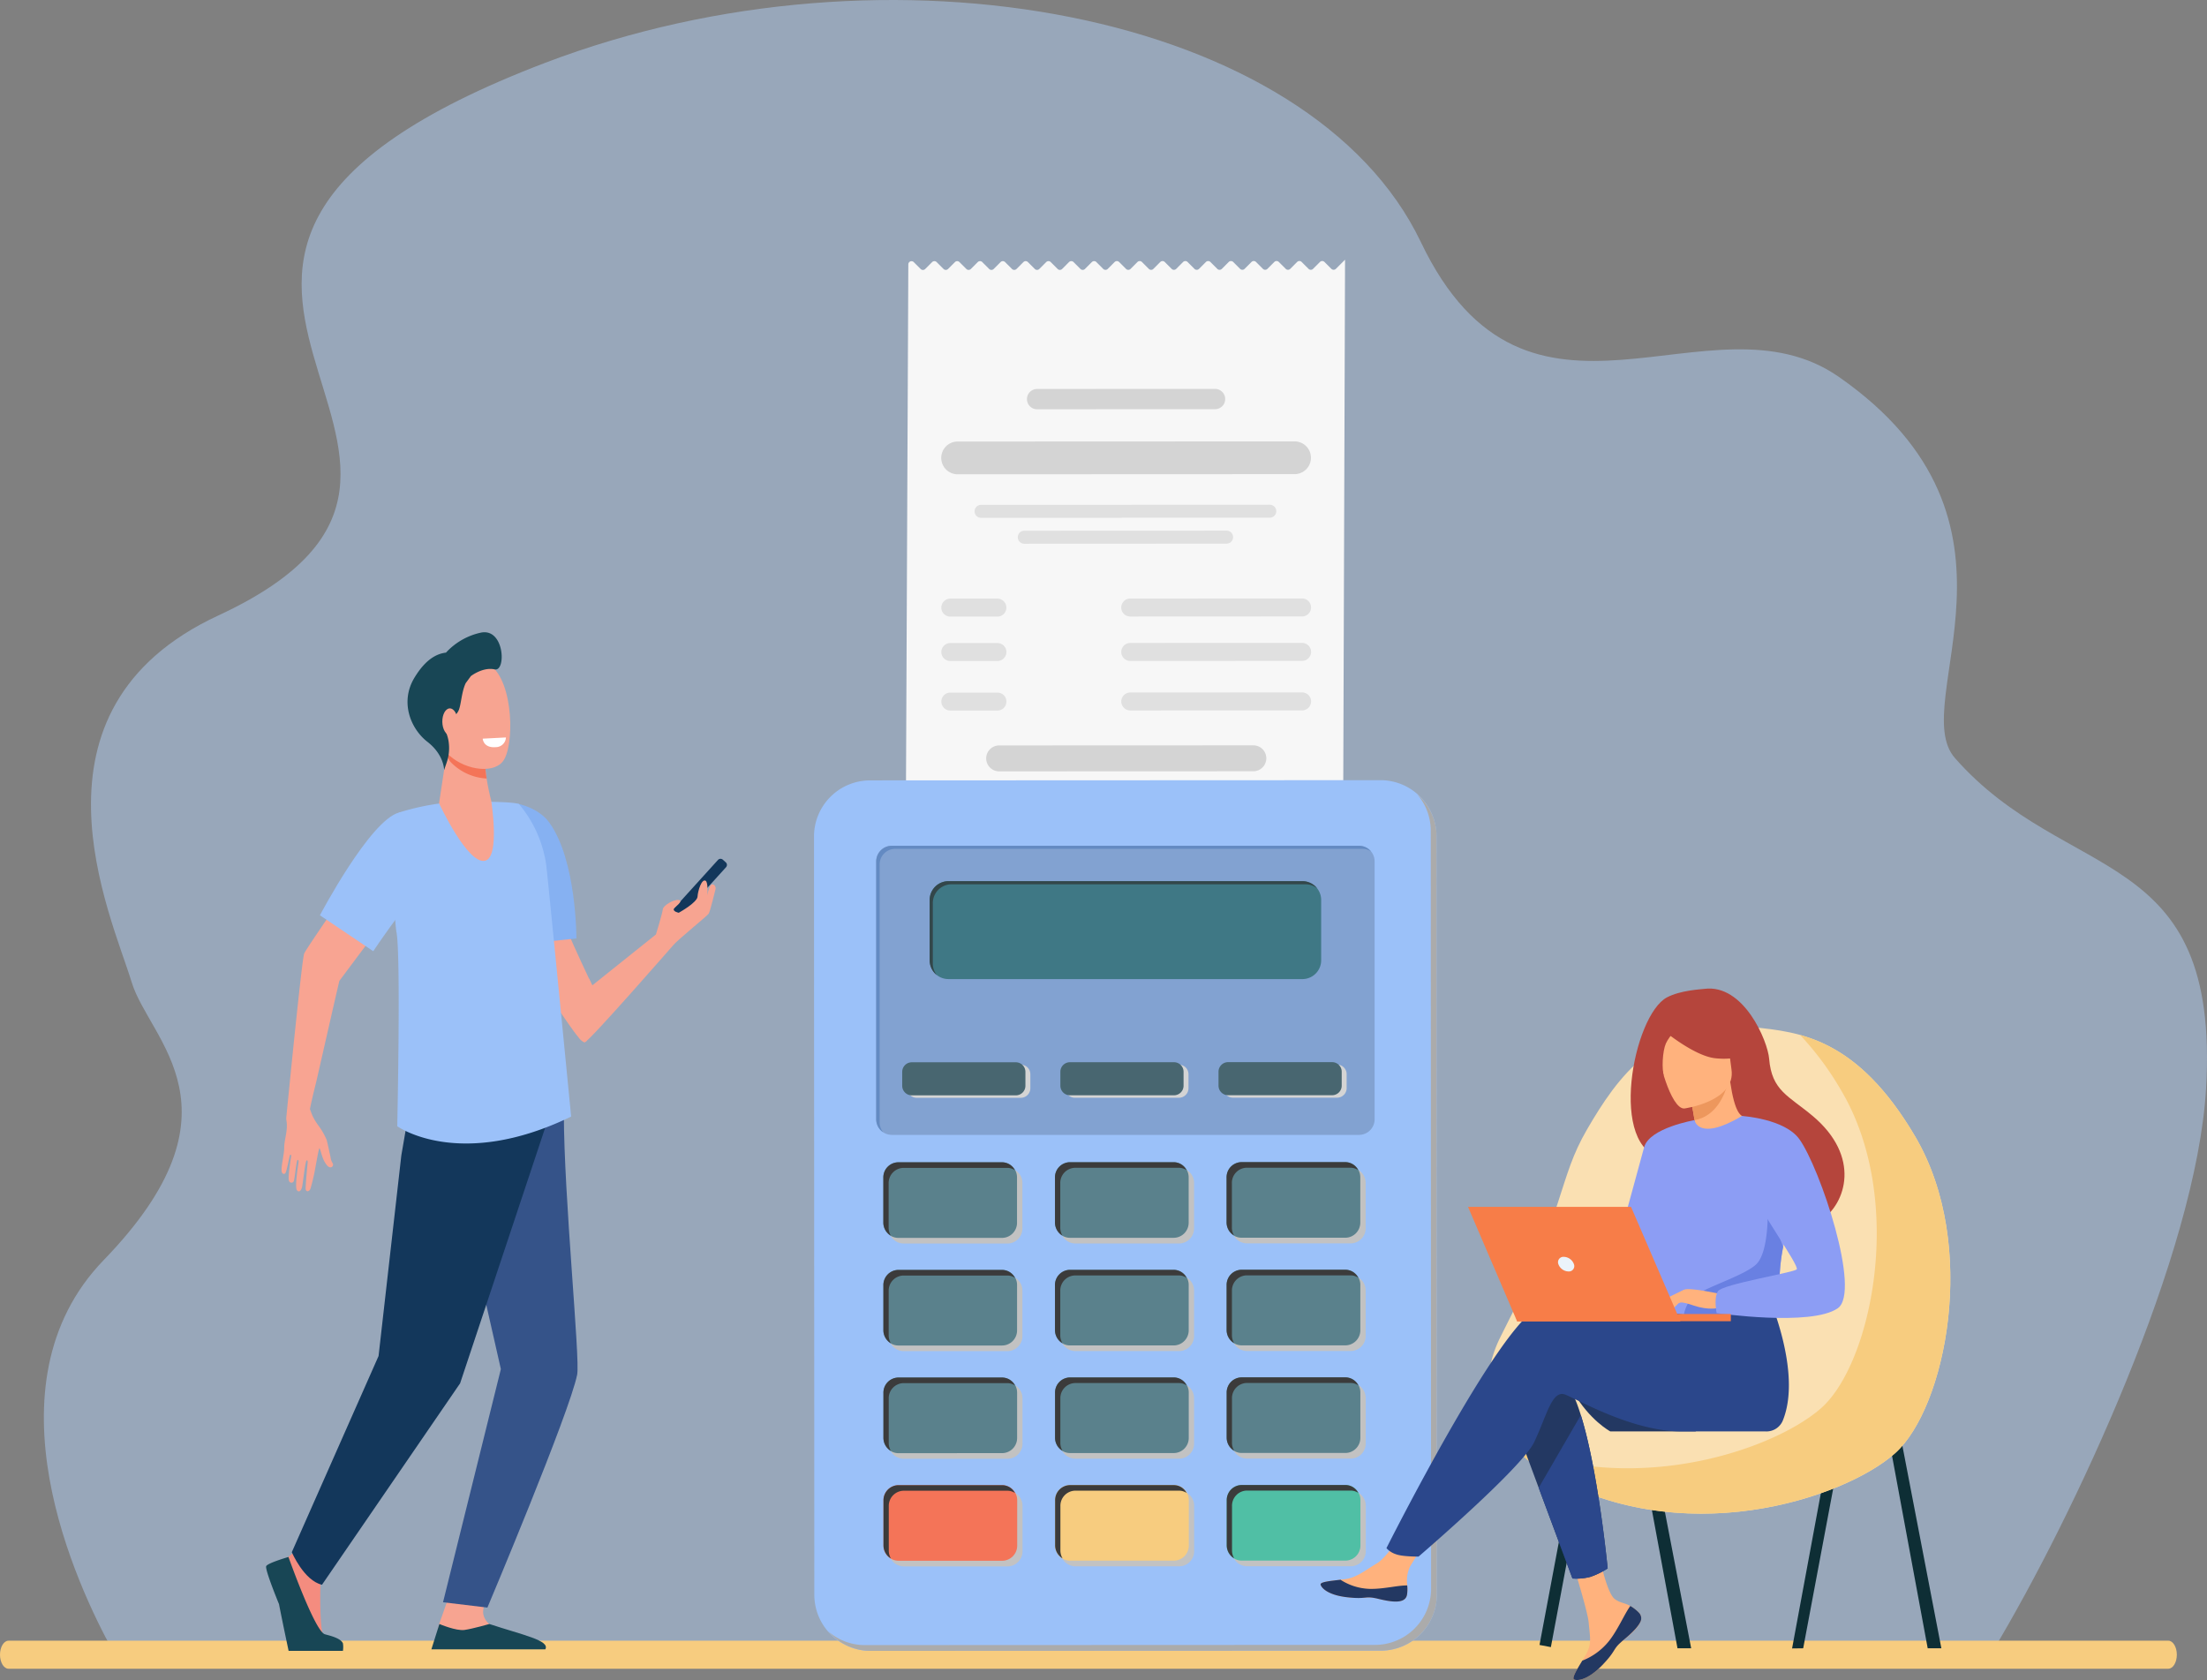 <svg xmlns="http://www.w3.org/2000/svg" width="592" height="450.631" viewBox="0 0 592 450.631">
  <rect x="0" y="0" width="592" height="450.631" fill="#808080" stroke="none"/>
  <g id="accounting2" transform="translate(0 -0.021)" style="isolation: isolate">
    <g id="Layer_2" data-name="Layer 2" transform="translate(0 0.022)">
      <g id="Layer_1" data-name="Layer 1" transform="translate(0 0)">
        <path id="Path_1006" data-name="Path 1006" d="M565.681,442.784c21.578-35.949,54.594-106.416,57.161-150.853,3.8-65.688-37.335-54.463-67.357-88.561-13.095-14.871,24.663-63.4-31.161-102.266-34.634-24.111-83.373,23.974-112.113-36.16C382.766,3.313,269.459-18.237,177.348,16.86c-140.372,53.516,3.629,105.9-87.691,148.246-54.63,25.333-28.7,80.468-23.244,98.4,4.755,15.618,31.62,34.1-7.508,74.508-32.575,33.643-7.047,87.631,2.416,104.766Z" transform="translate(-31.087 -0.022)" fill="#b0cff4" opacity="0.5"/>
        <path id="Path_1007" data-name="Path 1007" d="M2.29,1603.1H581.617c1.266,0,2.29,1.686,2.29,3.764s-1.024,3.761-2.29,3.761H2.29c-1.263,0-2.29-1.686-2.29-3.761S1.027,1603.1,2.29,1603.1Z" transform="translate(0 -1163.017)" fill="#f7cc7f"/>
        <path id="Path_1008" data-name="Path 1008" d="M999.234,256.224l-1.85-1.848a.857.857,0,0,0-1.211,0l-1.848,1.848a.854.854,0,0,1-1.211,0l-1.85-1.848a.857.857,0,0,0-1.211,0l-1.848,1.848a.854.854,0,0,1-1.211,0l-1.85-1.848a.857.857,0,0,0-1.211,0l-1.848,1.848a.859.859,0,0,1-1.213,0l-1.848-1.848a.862.862,0,0,0-1.213,0l-1.848,1.848a.854.854,0,0,1-1.211,0l-1.842-1.842a.856.856,0,0,0-1.211,0l-1.848,1.85a.854.854,0,0,1-1.211,0l-1.85-1.848a.854.854,0,0,0-1.211,0l-1.848,1.85a.859.859,0,0,1-1.213,0l-1.848-1.848a.859.859,0,0,0-1.213,0l-1.845,1.85a.859.859,0,0,1-1.213,0l-1.848-1.848a.859.859,0,0,0-1.213,0l-1.848,1.85a.854.854,0,0,1-1.211,0l-1.85-1.848a.854.854,0,0,0-1.211,0l-1.848,1.85a.854.854,0,0,1-1.211,0l-1.85-1.848a.854.854,0,0,0-1.211,0l-1.848,1.85a.859.859,0,0,1-1.213,0L936.2,254.4a.859.859,0,0,0-1.213,0l-1.848,1.85a.854.854,0,0,1-1.211,0l-1.85-1.848a.854.854,0,0,0-1.211,0l-1.848,1.85a.854.854,0,0,1-1.211,0l-1.85-1.848a.854.854,0,0,0-1.211,0l-1.848,1.85a.856.856,0,0,1-1.211,0l-1.85-1.848a.854.854,0,0,0-1.211,0l-1.848,1.85a.862.862,0,0,1-1.213,0l-1.848-1.848a.859.859,0,0,0-1.213,0l-1.848,1.848a.854.854,0,0,1-1.211,0l-1.85-1.848a.854.854,0,0,0-1.211,0l-1.848,1.848a.857.857,0,0,1-1.211,0l-1.85-1.848a.854.854,0,0,0-1.211,0l-1.848,1.848a.862.862,0,0,1-1.213,0l-1.848-1.848a.854.854,0,0,0-1.211,0l-1.864,1.861a.862.862,0,0,1-1.213,0l-1.848-1.848a.859.859,0,0,0-1.213,0h0a.851.851,0,0,0-.25.6l-.667,149,117.3.357.513-150.612h0l-2.454,2.454a.854.854,0,0,1-1.211,0Z" transform="translate(-642.112 -184.11)" fill="#f7f7f7"/>
        <rect id="Rectangle_111" data-name="Rectangle 111" width="117.296" height="5.628" transform="translate(360.294 222.893) rotate(179.98)" fill="#e3e3e3" style="mix-blend-mode: multiply;isolation: isolate"/>
        <path id="Path_1009" data-name="Path 1009" d="M967.073,728.3l68.194-.027a3.473,3.473,0,0,1,3.473,3.473h0a3.473,3.473,0,0,1-3.47,3.475l-68.194.027a3.473,3.473,0,0,1-3.475-3.481h0A3.478,3.478,0,0,1,967.073,728.3Z" transform="translate(-699.069 -528.349)" fill="#d4d4d4"/>
        <path id="Path_1010" data-name="Path 1010" d="M1098.02,676.589l46.09-.019a2.413,2.413,0,0,1,2.413,2.41h0a2.411,2.411,0,0,1-2.41,2.413l-46.09.019a2.408,2.408,0,0,1-2.413-2.41h0A2.413,2.413,0,0,1,1098.02,676.589Z" transform="translate(-794.839 -490.841)" fill="#e0e0e0"/>
        <path id="Path_1011" data-name="Path 1011" d="M1098,628.2l46.09-.019a2.411,2.411,0,0,1,2.413,2.41h0a2.413,2.413,0,0,1-2.41,2.413l-46.09.019a2.413,2.413,0,0,1-2.413-2.41h0A2.41,2.41,0,0,1,1098,628.2Z" transform="translate(-794.825 -455.736)" fill="#e0e0e0"/>
        <path id="Path_1012" data-name="Path 1012" d="M1097.98,584.8l46.09-.022a2.413,2.413,0,0,1,2.413,2.413h0a2.41,2.41,0,0,1-2.41,2.41l-46.09.022a2.413,2.413,0,0,1-2.413-2.413h0A2.41,2.41,0,0,1,1097.98,584.8Z" transform="translate(-794.81 -424.25)" fill="#e0e0e0"/>
        <path id="Path_1013" data-name="Path 1013" d="M996.213,518.532l54.268-.022a1.746,1.746,0,0,1,1.743,1.74h0a1.743,1.743,0,0,1-1.743,1.743l-54.268.025a1.746,1.746,0,0,1-1.743-1.743h0A1.743,1.743,0,0,1,996.213,518.532Z" transform="translate(-721.464 -376.173)" fill="#e0e0e0"/>
        <path id="Path_1014" data-name="Path 1014" d="M954.01,493.2l77.435-.033a1.743,1.743,0,0,1,1.743,1.743h0a1.743,1.743,0,0,1-1.74,1.743l-77.435.036a1.743,1.743,0,0,1-1.743-1.743h0a1.746,1.746,0,0,1,1.741-1.746Z" transform="translate(-690.849 -357.789)" fill="#e0e0e0"/>
        <path id="Path_1015" data-name="Path 1015" d="M922.21,676.72h12.628a2.41,2.41,0,0,1,2.413,2.41h0a2.413,2.413,0,0,1-2.41,2.413H922.213a2.41,2.41,0,0,1-2.413-2.41h0a2.41,2.41,0,0,1,2.41-2.413Z" transform="translate(-667.293 -490.95)" fill="#e0e0e0"/>
        <path id="Path_1016" data-name="Path 1016" d="M922.19,628.32h12.628a2.413,2.413,0,0,1,2.413,2.41h0a2.41,2.41,0,0,1-2.41,2.413H922.193a2.41,2.41,0,0,1-2.413-2.41h0a2.41,2.41,0,0,1,2.41-2.413Z" transform="translate(-667.279 -455.837)" fill="#e0e0e0"/>
        <path id="Path_1017" data-name="Path 1017" d="M922.17,584.93H934.8a2.41,2.41,0,0,1,2.413,2.41h0a2.41,2.41,0,0,1-2.41,2.413H922.173a2.41,2.41,0,0,1-2.413-2.41h0A2.413,2.413,0,0,1,922.17,584.93Z" transform="translate(-667.264 -424.359)" fill="#e0e0e0"/>
        <path id="Path_1018" data-name="Path 1018" d="M924.082,431.328l90.384-.038a4.392,4.392,0,0,1,4.392,4.392h0a4.392,4.392,0,0,1-4.392,4.392l-90.384.038a4.392,4.392,0,0,1-4.392-4.392h0A4.392,4.392,0,0,1,924.082,431.328Z" transform="translate(-667.213 -312.897)" fill="#d4d4d4"/>
        <path id="Path_1019" data-name="Path 1019" d="M1006.161,380.019l47.729-.019a2.721,2.721,0,0,1,2.723,2.721h0a2.718,2.718,0,0,1-2.721,2.723l-47.729.022a2.723,2.723,0,0,1-2.723-2.723h0A2.723,2.723,0,0,1,1006.161,380.019Z" transform="translate(-727.972 -275.687)" fill="#d4d4d4"/>
        <path id="Path_1020" data-name="Path 1020" d="M947.386,995.8l-136.878.058a15.058,15.058,0,0,1-15.063-15.049l-.085-203.381a15.055,15.055,0,0,1,15.049-15.06l136.877-.06a15.055,15.055,0,0,1,15.06,15.049l.1,203.386A15.058,15.058,0,0,1,947.386,995.8Z" transform="translate(-577.015 -553.044)" fill="#9bc1f9"/>
        <path id="Path_1021" data-name="Path 1021" d="M967.125,775.81a14.909,14.909,0,0,1,3.714,9.8l.088,203.378a15.058,15.058,0,0,1-15.049,15.063L819,1004.107a14.915,14.915,0,0,1-9.8-3.706,14.953,14.953,0,0,0,11.349,5.254l136.878-.058a15.058,15.058,0,0,0,15.06-15.06L972.4,787.159a14.948,14.948,0,0,0-5.274-11.349Z" transform="translate(-587.056 -562.838)" fill="#ababab" style="mix-blend-mode: multiply;isolation: isolate"/>
        <path id="Path_1022" data-name="Path 1022" d="M985.667,903.955H860.344a4.181,4.181,0,0,1-4.184-4.181v-69.18a4.181,4.181,0,0,1,4.181-4.184H985.667a4.181,4.181,0,0,1,4.181,4.184v69.18A4.181,4.181,0,0,1,985.667,903.955Z" transform="translate(-621.124 -599.547)" fill="#82a2d1"/>
        <path id="Path_1023" data-name="Path 1023" d="M857.077,900.616v-69.18a4.181,4.181,0,0,1,4.181-4.181H986.581a4.147,4.147,0,0,1,2.292.686,4.17,4.17,0,0,0-3.206-1.5H860.341a4.181,4.181,0,0,0-4.181,4.184V899.8a4.17,4.17,0,0,0,1.891,3.495A4.167,4.167,0,0,1,857.077,900.616Z" transform="translate(-621.124 -599.569)" fill="#638ac2"/>
        <path id="Path_1024" data-name="Path 1024" d="M1008.349,887.261H913.41a5.04,5.04,0,0,1-5.04-5.04v-16.2A5.037,5.037,0,0,1,913.41,861h94.936a5.046,5.046,0,0,1,5.043,5.043v16.2a5.04,5.04,0,0,1-5.04,5.021Z" transform="translate(-659.001 -624.641)" fill="#3f7885"/>
        <path id="Path_1025" data-name="Path 1025" d="M909.226,883.074v-16.2a5.04,5.04,0,0,1,5.04-5.04H1009.2a5.035,5.035,0,0,1,3.119,1.084,5.037,5.037,0,0,0-3.964-1.922H913.42a5.04,5.04,0,0,0-5.04,5.04v16.2A5.029,5.029,0,0,0,910.3,886.2,5.012,5.012,0,0,1,909.226,883.074Z" transform="translate(-659.008 -624.641)" fill="#33464a"/>
        <path id="Path_1026" data-name="Path 1026" d="M900.177,1161.444H872.409a4.049,4.049,0,0,1-4.049-4.044v-12.194a4.046,4.046,0,0,1,4.046-4.047h27.768a4.044,4.044,0,0,1,4.049,4.047V1157.4a4.044,4.044,0,0,1-4.047,4.047Z" transform="translate(-629.975 -827.891)" fill="#c2c2c2" style="mix-blend-mode: multiply;isolation: isolate"/>
        <path id="Path_1027" data-name="Path 1027" d="M894.917,1155.935H867.149a4.052,4.052,0,0,1-4.049-4.047V1139.7a4.046,4.046,0,0,1,4.046-4.047h27.768a4.044,4.044,0,0,1,4.047,4.044v12.194A4.046,4.046,0,0,1,894.917,1155.935Z" transform="translate(-626.159 -823.893)" fill="#5a818c"/>
        <path id="Path_1028" data-name="Path 1028" d="M864.549,1153.32v-11.98a4.055,4.055,0,0,1,3.942-4.153h27.974a3.713,3.713,0,0,1,1.941.612,3.871,3.871,0,0,0-3.363-2.108H867.069a4.047,4.047,0,0,0-3.939,4.154v11.98a4.134,4.134,0,0,0,2,3.536,4.211,4.211,0,0,1-.585-2.04Z" transform="translate(-626.18 -823.922)" fill="#3b3b3b" style="mix-blend-mode: screen;isolation: isolate"/>
        <path id="Path_1029" data-name="Path 1029" d="M900.217,1266.6H872.449a4.049,4.049,0,0,1-4.049-4.044v-12.192a4.046,4.046,0,0,1,4.044-4.049h27.768a4.044,4.044,0,0,1,4.041,4.044v12.192A4.046,4.046,0,0,1,900.217,1266.6Z" transform="translate(-630.004 -904.182)" fill="#c2c2c2" style="mix-blend-mode: multiply;isolation: isolate"/>
        <path id="Path_1030" data-name="Path 1030" d="M894.977,1261.113H867.209a4.049,4.049,0,0,1-4.049-4.033v-12.194a4.044,4.044,0,0,1,4.044-4.047h27.768a4.046,4.046,0,0,1,4.046,4.046v12.192A4.044,4.044,0,0,1,894.977,1261.113Z" transform="translate(-626.202 -900.206)" fill="#5a818c"/>
        <path id="Path_1031" data-name="Path 1031" d="M864.589,1258.48V1246.5a4.051,4.051,0,0,1,3.942-4.151h27.974a3.714,3.714,0,0,1,1.941.612,3.868,3.868,0,0,0-3.36-2.108H867.109A4.049,4.049,0,0,0,863.17,1245v11.98a4.118,4.118,0,0,0,2,3.536A4.173,4.173,0,0,1,864.589,1258.48Z" transform="translate(-626.209 -900.213)" fill="#3b3b3b" style="mix-blend-mode: screen;isolation: isolate"/>
        <path id="Path_1032" data-name="Path 1032" d="M900.265,1371.755H872.5a4.044,4.044,0,0,1-4.047-4.044v-12.192a4.049,4.049,0,0,1,4.044-4.049h27.768a4.049,4.049,0,0,1,4.049,4.044v12.192A4.047,4.047,0,0,1,900.265,1371.755Z" transform="translate(-630.04 -980.465)" fill="#c2c2c2" style="mix-blend-mode: multiply;isolation: isolate"/>
        <path id="Path_1033" data-name="Path 1033" d="M895.025,1366.271l-27.768.014a4.044,4.044,0,0,1-4.046-4.044v-12.192a4.049,4.049,0,0,1,4.038-4.049h27.768a4.046,4.046,0,0,1,4.049,4.044v12.192a4.044,4.044,0,0,1-4.041,4.035Z" transform="translate(-626.238 -976.497)" fill="#5a818c"/>
        <path id="Path_1034" data-name="Path 1034" d="M864.622,1363.637v-11.98a4.049,4.049,0,0,1,3.939-4.154h27.974a3.707,3.707,0,0,1,1.941.612,3.863,3.863,0,0,0-3.36-2.106H867.142a4.051,4.051,0,0,0-3.942,4.154v11.98a4.137,4.137,0,0,0,2,3.539A4.192,4.192,0,0,1,864.622,1363.637Z" transform="translate(-626.231 -976.504)" fill="#3b3b3b" style="mix-blend-mode: screen;isolation: isolate"/>
        <path id="Path_1035" data-name="Path 1035" d="M1067.924,1161.365h-27.768a4.044,4.044,0,0,1-4.047-4.044V1145.13a4.044,4.044,0,0,1,4.044-4.046l27.768-.014a4.049,4.049,0,0,1,4.049,4.044v12.192a4.047,4.047,0,0,1-4.047,4.06Z" transform="translate(-751.673 -827.825)" fill="#c2c2c2" style="mix-blend-mode: multiply;isolation: isolate"/>
        <path id="Path_1036" data-name="Path 1036" d="M1062.634,1155.854h-27.768a4.044,4.044,0,0,1-4.047-4.044v-12.192a4.046,4.046,0,0,1,4.044-4.049h27.768a4.044,4.044,0,0,1,4.047,4.044v12.192a4.044,4.044,0,0,1-4.044,4.049Z" transform="translate(-747.835 -823.835)" fill="#5a818c"/>
        <path id="Path_1037" data-name="Path 1037" d="M1032.249,1153.257v-11.98a4.051,4.051,0,0,1,3.942-4.154h27.974a3.705,3.705,0,0,1,1.941.612,3.863,3.863,0,0,0-3.36-2.106h-27.974a4.051,4.051,0,0,0-3.942,4.154v11.98a4.118,4.118,0,0,0,2,3.539A4.193,4.193,0,0,1,1032.249,1153.257Z" transform="translate(-747.843 -823.879)" fill="#3b3b3b" style="mix-blend-mode: screen;isolation: isolate"/>
        <path id="Path_1038" data-name="Path 1038" d="M1067.924,1266.525h-27.768a4.047,4.047,0,0,1-4.047-4.047v-12.192a4.044,4.044,0,0,1,4.044-4.046h27.768a4.049,4.049,0,0,1,4.049,4.044v12.194A4.047,4.047,0,0,1,1067.924,1266.525Z" transform="translate(-751.673 -904.124)" fill="#c2c2c2" style="mix-blend-mode: multiply;isolation: isolate"/>
        <path id="Path_1039" data-name="Path 1039" d="M1062.674,1261.015h-27.768a4.044,4.044,0,0,1-4.047-4.044v-12.192a4.049,4.049,0,0,1,4.044-4.049h27.768a4.046,4.046,0,0,1,4.049,4.044v12.192A4.052,4.052,0,0,1,1062.674,1261.015Z" transform="translate(-747.864 -900.126)" fill="#5a818c"/>
        <path id="Path_1040" data-name="Path 1040" d="M1032.242,1258.417v-11.98a4.051,4.051,0,0,1,3.939-4.154h27.977a3.681,3.681,0,0,1,1.938.615,3.865,3.865,0,0,0-3.36-2.108h-27.974a4.051,4.051,0,0,0-3.942,4.154v11.98a4.137,4.137,0,0,0,2,3.539A4.222,4.222,0,0,1,1032.242,1258.417Z" transform="translate(-747.836 -900.17)" fill="#3b3b3b" style="mix-blend-mode: screen;isolation: isolate"/>
        <path id="Path_1041" data-name="Path 1041" d="M1067.917,1371.675h-27.771a4.047,4.047,0,0,1-4.047-4.044v-12.194a4.044,4.044,0,0,1,4.044-4.047h27.771a4.047,4.047,0,0,1,4.047,4.047v12.192a4.044,4.044,0,0,1-4.044,4.046Z" transform="translate(-751.666 -980.407)" fill="#c2c2c2" style="mix-blend-mode: multiply;isolation: isolate"/>
        <path id="Path_1042" data-name="Path 1042" d="M1062.717,1366.172h-27.768a4.044,4.044,0,0,1-4.049-4.044v-12.192a4.044,4.044,0,0,1,4.044-4.047h27.771a4.044,4.044,0,0,1,4.047,4.044v12.192A4.049,4.049,0,0,1,1062.717,1366.172Z" transform="translate(-747.894 -976.417)" fill="#5a818c"/>
        <path id="Path_1043" data-name="Path 1043" d="M1032.322,1363.55v-11.98a4.053,4.053,0,0,1,3.939-4.154h27.977a3.7,3.7,0,0,1,1.938.612,3.862,3.862,0,0,0-3.36-2.108h-27.974a4.051,4.051,0,0,0-3.942,4.154v11.98a4.118,4.118,0,0,0,2,3.536A4.193,4.193,0,0,1,1032.322,1363.55Z" transform="translate(-747.894 -976.439)" fill="#3b3b3b" style="mix-blend-mode: screen;isolation: isolate"/>
        <path id="Path_1044" data-name="Path 1044" d="M1068,1476.825h-27.768a4.049,4.049,0,0,1-4.049-4.044v-12.192a4.046,4.046,0,0,1,4.044-4.049h27.768a4.044,4.044,0,0,1,4.047,4.044v12.192a4.044,4.044,0,0,1-4.041,4.049Z" transform="translate(-751.724 -1056.691)" fill="#c2c2c2" style="mix-blend-mode: multiply;isolation: isolate"/>
        <path id="Path_1045" data-name="Path 1045" d="M1062.757,1471.314h-27.768a4.052,4.052,0,0,1-4.049-4.046v-12.192a4.046,4.046,0,0,1,4.047-4.047h27.768a4.046,4.046,0,0,1,4.047,4.044v12.194A4.044,4.044,0,0,1,1062.757,1471.314Z" transform="translate(-747.923 -1052.694)" fill="#f7cc7f"/>
        <path id="Path_1046" data-name="Path 1046" d="M1032.369,1468.7v-11.98a4.055,4.055,0,0,1,3.942-4.153h27.974a3.714,3.714,0,0,1,1.941.612,3.871,3.871,0,0,0-3.363-2.108h-27.974a4.049,4.049,0,0,0-3.939,4.154v11.98a4.118,4.118,0,0,0,2.007,3.536A4.175,4.175,0,0,1,1032.369,1468.7Z" transform="translate(-747.93 -1052.723)" fill="#3b3b3b" style="mix-blend-mode: screen;isolation: isolate"/>
        <path id="Path_1047" data-name="Path 1047" d="M1235.567,1161.294H1207.8a4.044,4.044,0,0,1-4.047-4.044v-12.194a4.044,4.044,0,0,1,4.044-4.047h27.768a4.049,4.049,0,0,1,4.049,4.047v12.192A4.044,4.044,0,0,1,1235.567,1161.294Z" transform="translate(-873.292 -827.782)" fill="#c2c2c2" style="mix-blend-mode: multiply;isolation: isolate"/>
        <path id="Path_1048" data-name="Path 1048" d="M1230.327,1155.792h-27.771a4.044,4.044,0,0,1-4.047-4.044v-12.192a4.044,4.044,0,0,1,4.044-4.047h27.768a4.047,4.047,0,0,1,4.049,4.044v12.192A4.047,4.047,0,0,1,1230.327,1155.792Z" transform="translate(-869.491 -823.792)" fill="#5a818c"/>
        <path id="Path_1049" data-name="Path 1049" d="M1199.922,1153.17v-11.98a4.053,4.053,0,0,1,3.939-4.154h27.977a3.694,3.694,0,0,1,1.938.612,3.865,3.865,0,0,0-3.36-2.108h-27.974a4.051,4.051,0,0,0-3.942,4.154v11.98a4.118,4.118,0,0,0,2,3.536,4.223,4.223,0,0,1-.582-2.04Z" transform="translate(-869.484 -823.813)" fill="#3b3b3b" style="mix-blend-mode: screen;isolation: isolate"/>
        <path id="Path_1050" data-name="Path 1050" d="M916.868,1049.2H888.96a2.569,2.569,0,0,1-2.57-2.567V1042.9a2.567,2.567,0,0,1,2.567-2.569l27.908-.014a2.57,2.57,0,0,1,2.57,2.567v3.734a2.57,2.57,0,0,1-2.567,2.583Z" transform="translate(-643.055 -754.734)" fill="#d4d4d4" style="mix-blend-mode: multiply;isolation: isolate"/>
        <path id="Path_1051" data-name="Path 1051" d="M912.038,1046.83H884.13a2.57,2.57,0,0,1-2.57-2.567v-3.734a2.57,2.57,0,0,1,2.567-2.57h27.911a2.567,2.567,0,0,1,2.567,2.567v3.734a2.567,2.567,0,0,1-2.567,2.57Z" transform="translate(-639.551 -753.021)" fill="#486670"/>
        <path id="Path_1052" data-name="Path 1052" d="M1071.388,1049.18H1043.48a2.57,2.57,0,0,1-2.57-2.567v-3.733a2.567,2.567,0,0,1,2.567-2.57h27.908a2.564,2.564,0,0,1,2.57,2.567v3.734A2.57,2.57,0,0,1,1071.388,1049.18Z" transform="translate(-755.156 -754.726)" fill="#d4d4d4" style="mix-blend-mode: multiply;isolation: isolate"/>
        <path id="Path_1053" data-name="Path 1053" d="M1066.568,1046.77h-27.908a2.567,2.567,0,0,1-2.569-2.567v-3.734a2.569,2.569,0,0,1,2.567-2.57h27.908a2.564,2.564,0,0,1,2.569,2.567v3.734a2.57,2.57,0,0,1-2.567,2.569Z" transform="translate(-751.659 -752.978)" fill="#486670"/>
        <path id="Path_1054" data-name="Path 1054" d="M1225.918,1049.11H1198.01a2.564,2.564,0,0,1-2.57-2.567v-3.734a2.57,2.57,0,0,1,2.567-2.57h27.908a2.57,2.57,0,0,1,2.57,2.567v3.734a2.564,2.564,0,0,1-2.567,2.569Z" transform="translate(-867.263 -754.676)" fill="#d4d4d4" style="mix-blend-mode: multiply;isolation: isolate"/>
        <path id="Path_1055" data-name="Path 1055" d="M1221.09,1046.7H1193.18a2.57,2.57,0,0,1-2.57-2.567V1040.4a2.57,2.57,0,0,1,2.567-2.57h27.908a2.57,2.57,0,0,1,2.57,2.567v3.734A2.57,2.57,0,0,1,1221.09,1046.7Z" transform="translate(-863.759 -752.927)" fill="#486670"/>
        <path id="Path_1056" data-name="Path 1056" d="M1235.607,1266.445h-27.768a4.049,4.049,0,0,1-4.049-4.044v-12.192a4.049,4.049,0,0,1,4.044-4.049H1235.6a4.044,4.044,0,0,1,4.046,4.044V1262.4a4.044,4.044,0,0,1-4.044,4.049Z" transform="translate(-873.321 -904.066)" fill="#c2c2c2" style="mix-blend-mode: multiply;isolation: isolate"/>
        <path id="Path_1057" data-name="Path 1057" d="M1230.367,1260.935H1202.6a4.049,4.049,0,0,1-4.049-4.047V1244.7a4.046,4.046,0,0,1,4.044-4.047h27.771a4.046,4.046,0,0,1,4.046,4.047v12.192A4.044,4.044,0,0,1,1230.367,1260.935Z" transform="translate(-869.52 -900.068)" fill="#5a818c"/>
        <path id="Path_1058" data-name="Path 1058" d="M1199.972,1258.32v-11.98a4.053,4.053,0,0,1,3.939-4.154h27.977a3.714,3.714,0,0,1,1.941.612,3.87,3.87,0,0,0-3.363-2.108h-27.974a4.053,4.053,0,0,0-3.942,4.154v11.98a4.118,4.118,0,0,0,2,3.536A4.173,4.173,0,0,1,1199.972,1258.32Z" transform="translate(-869.52 -900.097)" fill="#3b3b3b" style="mix-blend-mode: screen;isolation: isolate"/>
        <path id="Path_1059" data-name="Path 1059" d="M1235.647,1371.6h-27.768a4.047,4.047,0,0,1-4.049-4.044v-12.192a4.047,4.047,0,0,1,4.044-4.049h27.768a4.044,4.044,0,0,1,4.047,4.044v12.192A4.049,4.049,0,0,1,1235.647,1371.6Z" transform="translate(-873.35 -980.357)" fill="#c2c2c2" style="mix-blend-mode: multiply;isolation: isolate"/>
        <path id="Path_1060" data-name="Path 1060" d="M1230.407,1366.084h-27.768a4.049,4.049,0,0,1-4.049-4.044v-12.194a4.044,4.044,0,0,1,4.044-4.047H1230.4a4.044,4.044,0,0,1,4.047,4.044v12.192A4.044,4.044,0,0,1,1230.407,1366.084Z" transform="translate(-869.549 -976.352)" fill="#5a818c"/>
        <path id="Path_1061" data-name="Path 1061" d="M1200.019,1363.48V1351.5a4.051,4.051,0,0,1,3.942-4.154h27.974a3.714,3.714,0,0,1,1.941.612,3.868,3.868,0,0,0-3.36-2.108h-27.977A4.049,4.049,0,0,0,1198.6,1350v11.98a4.137,4.137,0,0,0,2.007,3.539,4.192,4.192,0,0,1-.587-2.042Z" transform="translate(-869.556 -976.388)" fill="#3b3b3b" style="mix-blend-mode: screen;isolation: isolate"/>
        <path id="Path_1062" data-name="Path 1062" d="M900.307,1476.868H872.536a4.046,4.046,0,0,1-4.047-4.046V1460.63a4.044,4.044,0,0,1,4.044-4.047l27.768-.014a4.046,4.046,0,0,1,4.049,4.044v12.194a4.046,4.046,0,0,1-4.044,4.06Z" transform="translate(-630.069 -1056.713)" fill="#c2c2c2" style="mix-blend-mode: multiply;isolation: isolate"/>
        <path id="Path_1063" data-name="Path 1063" d="M895.075,1471.424H867.306a4.044,4.044,0,0,1-4.046-4.044v-12.192a4.049,4.049,0,0,1,4.046-4.038h27.768a4.044,4.044,0,0,1,4.049,4.044v12.192a4.049,4.049,0,0,1-4.049,4.038Z" transform="translate(-626.275 -1052.781)" fill="#f47458"/>
        <path id="Path_1064" data-name="Path 1064" d="M864.672,1468.787v-11.98a4.051,4.051,0,0,1,3.939-4.154h27.977a3.682,3.682,0,0,1,1.938.615,3.863,3.863,0,0,0-3.36-2.108H867.192a4.053,4.053,0,0,0-3.942,4.154v11.98a4.137,4.137,0,0,0,2,3.539A4.192,4.192,0,0,1,864.672,1468.787Z" transform="translate(-626.267 -1052.788)" fill="#3b3b3b" style="mix-blend-mode: screen;isolation: isolate"/>
        <path id="Path_1065" data-name="Path 1065" d="M1235.695,1476.762h-27.768a4.044,4.044,0,0,1-4.047-4.044v-12.192a4.044,4.044,0,0,1,4.044-4.047h27.768a4.049,4.049,0,0,1,4.049,4.044v12.194A4.044,4.044,0,0,1,1235.695,1476.762Z" transform="translate(-873.386 -1056.648)" fill="#c2c2c2" style="mix-blend-mode: multiply;isolation: isolate"/>
        <path id="Path_1066" data-name="Path 1066" d="M1230.454,1471.244h-27.768a4.044,4.044,0,0,1-4.047-4.044v-12.192a4.049,4.049,0,0,1,4.044-4.049h27.768A4.046,4.046,0,0,1,1234.5,1455V1467.2A4.047,4.047,0,0,1,1230.454,1471.244Z" transform="translate(-869.585 -1052.643)" fill="#50bfa5"/>
        <path id="Path_1067" data-name="Path 1067" d="M1200.059,1468.637v-11.98A4.053,4.053,0,0,1,1204,1452.5h27.974a3.684,3.684,0,0,1,1.941.615,3.865,3.865,0,0,0-3.36-2.108h-27.974a4.051,4.051,0,0,0-3.942,4.154v11.98a4.118,4.118,0,0,0,2,3.539A4.193,4.193,0,0,1,1200.059,1468.637Z" transform="translate(-869.585 -1052.679)" fill="#3b3b3b" style="mix-blend-mode: screen;isolation: isolate"/>
        <path id="Path_1068" data-name="Path 1068" d="M652.086,855.571l.76.681a.931.931,0,0,0,1.309-.033l13.452-14.844a.922.922,0,0,0-.1-1.3l-.758-.681a.931.931,0,0,0-1.309.033l-13.452,14.843a.922.922,0,0,0,.1,1.3Z" transform="translate(-472.839 -608.78)" fill="#13375b"/>
        <path id="Path_1069" data-name="Path 1069" d="M483.161,854.487c1.8-1.469,15.708,4.667,15.533,6.789s9.707,22.8,9.707,22.8l17.078-13.663h0c.151-.494,1.771-5.806,1.85-6.759.082-1,2.968-2.745,4.307-2.484s-1.145,1.944-1.31,2.254c-.445.843,1.274,1.159,1.274,1.159s4.941-2.718,5.04-4.315,1.123-4.941,2.2-4.247c.549.362.549,2.745.373,3.865.318-1.279.766-2.723,1.205-2.869.8-.261,1.194.758,1.049,1.26s-1.433,5.932-1.826,6.545-8.351,7.039-9.5,8.439c0,0-22.091,25.339-23.664,26-1.373.582-6.3-8.151-10.948-13.946S477.542,859.071,483.161,854.487Z" transform="translate(-349.537 -619.753)" fill="#f7a491"/>
        <path id="Path_1070" data-name="Path 1070" d="M281.629,1511.778s-3.036,2.973-3.1,4.063-.275,12.776.972,13.866,4.878,1.864,3.709,3.091c-.884.928-7.687.73-12.2.48-1.315-.071-2.968-10.61-3.489-12.161-.755-2.248-2.6-7.316-1.922-8.884a13.143,13.143,0,0,1,4.2-3.8,20.681,20.681,0,0,0,4.653-4.974Z" transform="translate(-192.576 -1090.731)" fill="#f48c7f"/>
        <path id="Path_1071" data-name="Path 1071" d="M429.107,1558.565s-2.715,7.687-2.718,7.72c-.2,1.222-1,4.236-1,5.345,0,4.164,18.725-3.539,14.531-5.383a4.439,4.439,0,0,1-1.7-2.921c-.195-2.2,1.576-4.925,1.576-4.925Z" transform="translate(-308.61 -1130.588)" fill="#f7a491"/>
        <path id="Path_1072" data-name="Path 1072" d="M463.918,1036.68s1.373,13.8,1.373,14c0,22.33,4.412,65.946,3.569,70.143-2.045,10.24-24.073,62.473-24.073,62.473l-11.906-1.427,15.513-62.539-5.707-25.171-8.079-49.76Z" transform="translate(-314.044 -752.093)" fill="#355389"/>
        <path id="Path_1073" data-name="Path 1073" d="M316.764,1054.053l-2.259,13.084-6.111,53.842-23.274,52.626s3.272,7.656,8.1,8.733l37.044-54.029,23.011-69.136-.807-15.373Z" transform="translate(-206.848 -757.258)" fill="#13375b"/>
        <path id="Path_1074" data-name="Path 1074" d="M517.6,821.518,501.1,823.209s-.758-13.578-.758-20.057c0-7.857.667-17.981,1.614-17.762,2.655.609,6.229,2.081,8.357,5.016C517.676,800.547,517.6,821.518,517.6,821.518Z" transform="translate(-362.985 -569.786)" fill="#86b1f2"/>
        <path id="Path_1075" data-name="Path 1075" d="M425.382,800.326c.346,2.4,6.693,67.533,6.693,67.533-30.06,14.566-46.644,2.594-46.644,2.594s.983-45.744-.195-51.97c-.782-4.118-1.754-31.491.906-32.257a66.336,66.336,0,0,1,11.6-2.471c3.643-.379,17.789-.6,20.315.255A32.375,32.375,0,0,1,425.382,800.326Z" transform="translate(-278.871 -568.359)" fill="#9bc1f9"/>
        <path id="Path_1076" data-name="Path 1076" d="M266,1521.31s6.995,19.766,9.735,20.718c.725.255,4.217.9,4.873,2.446a6.644,6.644,0,0,1,0,2.023H266.039s-1.845-8.708-2.575-12.535c0,0-3.86-9.35-3.432-10.2S266,1521.31,266,1521.31Z" transform="translate(-188.623 -1103.68)" fill="#184655"/>
        <path id="Path_1077" data-name="Path 1077" d="M421.51,1593.6l2.144-6.8s4.5,1.922,6.756,1.595,6.649-1.595,6.649-1.595c8.988,2.97,16.351,4.409,15.011,6.8Z" transform="translate(-305.796 -1151.192)" fill="#184655"/>
        <path id="Path_1078" data-name="Path 1078" d="M566.382,973.28a3.476,3.476,0,0,0,.453-.338c-.533-6.383-.437-12.565,1.559-14.657-.049-.1-.486-1.029-.942-2-2.312,1.8-3.412,6.567-2.979,14.308a12.671,12.671,0,0,0,.3,1.6C565.449,972.94,566.056,973.417,566.382,973.28Z" transform="translate(-409.446 -693.772)" fill="#f7a491"/>
        <path id="Path_1079" data-name="Path 1079" d="M276.378,908.8a1.794,1.794,0,0,1,0-.42c.442-4.51,4.176-42.392,4.8-44,.568-1.455,17.309-25.481,17.309-25.481l8.236,11.255-16.1,21.55c-.36,1.373-6.169,26.939-6.169,26.939s-1.191,4.667-1.724,7.453c.244.673.48,1.309.695,1.831a17.022,17.022,0,0,0,1.732,2.8,18.368,18.368,0,0,1,2.056,3.646c.173.659.48,2.026.653,2.852s.412,1.784.453,2.232a4.364,4.364,0,0,0,.519,1.2.719.719,0,0,1-.848,1.038c-.585-.195-1.04-.953-1.32-1.427-.791-1.337-1.213-3.775-1.411-3.646s-.892,4.269-1,4.735a51.3,51.3,0,0,1-1.411,6.155c-.469.878-1.1.73-1.257.181-.143-.475.519-7.2.519-7.2s.082-.857-.294-.59-.986,6.374-1.246,7.267-.854,1.373-1.356.651c-.615-.873.439-7.349.439-7.349s.118-.823-.228-.738-.78,5.279-1.051,5.729a.681.681,0,0,1-1.274-.14c-.384-.884.607-6.657.607-6.657s-.049-.458-.275-.3-.9,4.56-1.351,4.969a.475.475,0,0,1-.689,0c-.824-.549.439-4.758.426-6.841s.953-4.431.664-6.913C276.455,909.425,276.408,909.044,276.378,908.8Z" transform="translate(-199.588 -608.608)" fill="#f8a492"/>
        <path id="Path_1080" data-name="Path 1080" d="M312.6,821.385l14.3,9.636s8.06-12.035,12.387-16.32c5.419-5.367-1.974-21.811-5.466-20.88C326.008,795.9,312.6,821.385,312.6,821.385Z" transform="translate(-226.784 -575.876)" fill="#9bc1f9"/>
        <path id="Path_1081" data-name="Path 1081" d="M431.147,731.119,429,745.265s7.81,16.845,12.474,15.373c3.912-1.227,1.5-16.131,1.5-16.131s-2.133-8-1.493-12.008S431.147,731.119,431.147,731.119Z" transform="translate(-311.229 -529.803)" fill="#f7a491"/>
        <path id="Path_1082" data-name="Path 1082" d="M446.7,732.528c.64-4.005-10.347-1.392-10.347-1.392l-.178,1.175a6.512,6.512,0,0,0,1.191,1.971,14.455,14.455,0,0,0,9.608,4.362A21.964,21.964,0,0,1,446.7,732.528Z" transform="translate(-316.431 -529.82)" fill="#f47458"/>
        <path id="Path_1083" data-name="Path 1083" d="M428,648.771c-.31-.113-2.49,16.112,1.647,20.576s12.192,5.927,15.08,2.41c3.2-3.89,3.036-21.328-3.39-25.921S428,648.771,428,648.771Z" transform="translate(-309.89 -467.467)" fill="#f7a491"/>
        <path id="Path_1084" data-name="Path 1084" d="M417.88,617.884a17.844,17.844,0,0,0-9.37,5.361c-2.257.275-5.323,1.518-8.488,6.778-3.893,6.468-1.018,13.636,3.514,17.152s4.469,7.577,4.469,7.577l.717-2.1a11.8,11.8,0,0,0,.568-4.941,9.743,9.743,0,0,0-.733-2.973c-1.1-2.35,2.342-3.909,3.294-5.864.741-1.5.777-4.941,1.944-7.431l1.395-1.9s3.217-2.509,6.363-1.8S424.255,616.578,417.88,617.884Z" transform="translate(-288.882 -448.193)" fill="#184655"/>
        <path id="Path_1085" data-name="Path 1085" d="M436.3,695.719c.033,1.979-.862,3.6-2,3.621s-2.086-1.57-2.119-3.55.862-3.6,2-3.621S436.268,693.74,436.3,695.719Z" transform="translate(-313.534 -502.158)" fill="#f7a491"/>
        <path id="Path_1086" data-name="Path 1086" d="M471.66,720.9l6.232-.324a2.731,2.731,0,0,1-2.745,2.605C471.8,723.454,471.66,720.9,471.66,720.9Z" transform="translate(-342.178 -522.77)" fill="#fff"/>
        <path id="Path_1087" data-name="Path 1087" d="M1849.1,1422.939h3.665l-13.66-70.989-3.047.579Z" transform="translate(-1332.018 -980.814)" fill="#0e2e35"/>
        <path id="Path_1088" data-name="Path 1088" d="M1507.307,1422.621l-3.047-.579,13.169-70.091,3.047.579Z" transform="translate(-1091.305 -980.814)" fill="#0e2e35"/>
        <path id="Path_1089" data-name="Path 1089" d="M1604.615,1422.939h3.665l-13.663-70.989-3.047.579Z" transform="translate(-1154.646 -980.814)" fill="#0e2e35"/>
        <path id="Path_1090" data-name="Path 1090" d="M1754.029,1423.781l-2.979.036,13.1-70.706,3.047.579Z" transform="translate(-1270.345 -981.655)" fill="#0e2e35"/>
        <path id="Path_1091" data-name="Path 1091" d="M1525.644,1002.9c12.079,1.3,27.688,2.666,43.375,29.374,17.136,29.179,8.115,72.768-5.411,84.88s-57.7,27.068-94.834,4.667c0,0-22.423-13.567-10.915-36.086,17.707-34.653,15.206-41.881,23.123-55.454S1500.025,1000.146,1525.644,1002.9Z" transform="translate(-1055.259 -727.366)" fill="#fae0b2"/>
        <path id="Path_1092" data-name="Path 1092" d="M1588.24,1038.519c-10.706-18.223-21.374-24.644-30.911-27.3a80.418,80.418,0,0,1,11.17,15.132c17.139,29.179,8.118,72.768-5.408,84.88-12,10.742-48.094,23.713-82.011,10.9a34.391,34.391,0,0,0,6.915,5.946c37.135,22.39,81.308,7.434,94.834-4.667S1605.376,1067.711,1588.24,1038.519Z" transform="translate(-1074.489 -733.622)" fill="#f7cc7f"/>
        <path id="Path_1093" data-name="Path 1093" d="M1536.57,1356.572c4.392,7.667,9.946,10.627,9.946,10.627h23.046S1533.21,1350.725,1536.57,1356.572Z" transform="translate(-1114.586 -983.256)" fill="#233862"/>
        <path id="Path_1094" data-name="Path 1094" d="M1550.861,1525.478a2.127,2.127,0,0,1,.379,2.281c-.549,1.518-2.364,3.215-4.475,4.908-.275.22-.508.417-.717.6-.055.049-.113.1-.162.146l-.126.113c-1.966,1.812-1.224,2.229-4.76,5.908-4.03,4.192-6.8,4.269-7.593,3.887-.667-.327.689-2.55,2.2-5.048.071-.121.143-.244.217-.365.2-.332.4-.67.6-1,1.762-3.006,1.309-4.42.892-8.895-.34-3.64-5.661-20.315-5.661-20.315l7.722-1.331s2.328,13.29,4.889,15.335c1.373,1.1,2.9,1.1,4.222,1.922q.14.082.275.173A10.13,10.13,0,0,1,1550.861,1525.478Z" transform="translate(-1111.176 -1092.835)" fill="#ffb27d"/>
        <path id="Path_1095" data-name="Path 1095" d="M1555.043,1571.031a2.128,2.128,0,0,1,.379,2.281c-.673,1.518-2.443,3.2-4.483,4.895-.275.22-.5.423-.708.612-.055.049-.113.1-.162.146l-.126.113c-1.966,1.812-1.224,2.229-4.76,5.908-4.03,4.192-6.8,4.269-7.593,3.887-.667-.327.689-2.55,2.2-5.048a17.188,17.188,0,0,0,7.182-5.293c2.427-3.1,4.047-7.077,5.7-9.38q.14.082.275.173A10.137,10.137,0,0,1,1555.043,1571.031Z" transform="translate(-1115.358 -1138.387)" fill="#233862"/>
        <path id="Path_1096" data-name="Path 1096" d="M1313.537,1514.4c-.475,2.385-3.874,1.988-7.67,1.06s-2.894.176-8.3-.423-7.042-2.613-7.206-3.415c-.148-.714,2.523-.966,5.386-1.3.36-.038.722-.085,1.1-.129,3.231-.406,5.6-2.493,8.538-4.206,2.781-1.622,6.932-8.236,6.932-8.236l7.412.588s-3.887,5.905-5.392,8.475a8.958,8.958,0,0,0-.727,5.048A9.447,9.447,0,0,1,1313.537,1514.4Z" transform="translate(-936.125 -1086.595)" fill="#ffb27d"/>
        <path id="Path_1097" data-name="Path 1097" d="M1305.867,1548.684c-3.8-.928-2.893.176-8.3-.423s-7.042-2.613-7.206-3.415c-.148-.714,2.523-.966,5.386-1.3l.027.055a15.22,15.22,0,0,0,7.736,2.4c3.668.091,7.549-.961,10.08-.92a9.446,9.446,0,0,1-.058,2.534C1313.062,1550.01,1309.663,1549.612,1305.867,1548.684Z" transform="translate(-936.125 -1119.815)" fill="#233862"/>
        <path id="Path_1098" data-name="Path 1098" d="M1478.23,1354.417l6.926,18.637,9.059,24.337a14.628,14.628,0,0,0,4.8-.437,20.832,20.832,0,0,0,4.645-2.262s-2.512-26.132-7.2-41.132c-1.2-3.843-2.545-6.965-4.03-8.719C1485.164,1336.26,1478.23,1354.417,1478.23,1354.417Z" transform="translate(-1072.421 -973.986)" fill="#233862"/>
        <path id="Path_1099" data-name="Path 1099" d="M1395.656,1268.155c4.538-1.466,17.479.415,30.472,2.959l2.723-4.489,28.084-2.2s9.268,20.551,4.195,33.646a4.755,4.755,0,0,1-4.755,3.2h-22.552c-13.965,0-29.558-9.608-31.57-10-3.294-.659-4.623,5.943-7.923,12.875s-31.021,30.7-31.021,30.7-4.263.041-6.023-.618a5.866,5.866,0,0,1-2.586-1.647S1385.422,1271.45,1395.656,1268.155Z" transform="translate(-982.803 -917.32)" fill="#2b478b"/>
        <path id="Path_1100" data-name="Path 1100" d="M1602.156,1011.37c10,5.49,30.288,16.919,30.393,16.848,0,0,7.459,2.808,11.689,0,7.05-4.683,10.83-17.3-2.064-28.13-6.429-5.408-11-6.726-11.692-15.373-.379-4.686-6.783-20.15-17.424-18.72-.889.121-6.364.376-9.96,2.265C1593.928,973.085,1587.164,1009.237,1602.156,1011.37Z" transform="translate(-1155.934 -700.744)" fill="#b5453c"/>
        <path id="Path_1101" data-name="Path 1101" d="M1652.619,1072.9c-.047.03,4.92,1.724,8.236.255,3.124-1.373,5.49-6.52,5.441-6.523-1.419-.066-2.979-1.307-4.181-9.455l-.6.217-10.171,3.659s.736,3.261,1.213,6.369C1652.951,1070.033,1653.168,1072.534,1652.619,1072.9Z" transform="translate(-1198.008 -766.965)" fill="#ffb27d"/>
        <path id="Path_1102" data-name="Path 1102" d="M1651.33,1061.629s.736,3.261,1.214,6.369c5.842-1.051,8.134-6.863,8.958-10.028Z" transform="translate(-1198.001 -767.538)" fill="#ed975d"/>
        <path id="Path_1103" data-name="Path 1103" d="M1626.961,1018.412s13.916-1.87,12.628-10.517-.373-14.714-9.315-13.885-10.157,4.392-10.432,7.376S1623.31,1018.673,1626.961,1018.412Z" transform="translate(-1175.147 -721.082)" fill="#ffb27d"/>
        <path id="Path_1104" data-name="Path 1104" d="M1621.69,994.632s8.906,7.687,14.967,8.3,8.351-1.326,8.351-1.326a23.623,23.623,0,0,1-5.718-7.742,4.272,4.272,0,0,0-3.514-2.512C1631.449,990.964,1623.246,990.794,1621.69,994.632Z" transform="translate(-1176.498 -719.068)" fill="#b5453c"/>
        <path id="Path_1105" data-name="Path 1105" d="M1622.986,996.908s-2.981,2.88-3.917,5.018c-.906,2.062-1.178,6.995-.458,8.952,0,0-4.642-9.026-2.012-13.413C1619.376,992.812,1622.986,996.908,1622.986,996.908Z" transform="translate(-1172.218 -722.03)" fill="#b5453c"/>
        <path id="Path_1106" data-name="Path 1106" d="M1613.283,1117.52c.42,28.169.115,22.283,3.2,24.957.741.642,2.828,1.027,5.576,1.208,8.637.574,23.82-.848,24.4-2.446,1.99-5.523.585-7.239,2.246-15.695.176-.9.39-1.872.64-2.932,1.373-5.809,2.745-7.786-2.18-17.114-4.461-8.453-9.092-15.313-9.51-15.066-11.763,6.984-12.713,1.115-12.713,1.115S1613.077,1103.783,1613.283,1117.52Z" transform="translate(-1170.397 -791.085)" fill="#8c9df4"/>
        <path id="Path_1107" data-name="Path 1107" d="M1503.46,1402.184l9.059,24.337a14.628,14.628,0,0,0,4.8-.437,20.835,20.835,0,0,0,4.645-2.262s-2.512-26.132-7.2-41.132Z" transform="translate(-1090.725 -1003.115)" fill="#2b478b"/>
        <path id="Path_1108" data-name="Path 1108" d="M1594.143,1094.5s-12.1,2.053-13.526,7.264-9.787,35.853-9.787,35.853,6.155,1.1,9-1.738,9.883-26.376,9.883-26.376Z" transform="translate(-1139.6 -794.04)" fill="#8c9df4"/>
        <path id="Path_1109" data-name="Path 1109" d="M1645.25,1205.491c8.636.574,23.82-.848,24.4-2.446,1.99-5.523.585-7.239,2.246-15.695l-4.165-11.73s.689,13.062-3.165,16.5-15.771,6.632-17.644,9.5A10.514,10.514,0,0,0,1645.25,1205.491Z" transform="translate(-1193.59 -852.89)" fill="#6980e2"/>
        <path id="Path_1110" data-name="Path 1110" d="M1641.466,1260.933s-8.51-1.9-9.883-1.142-4.736,3.511-5.156,4.469,3.061-.727,4.192-1.032c.736-.2,2.666.475,3.621.793,4.022,1.34,6.487.651,6.487.651Z" transform="translate(-1179.909 -913.826)" fill="#ffb27d"/>
        <path id="Path_1111" data-name="Path 1111" d="M1683.368,1090.43s11.442.706,15.4,6.229c5.576,7.777,16.636,40.921,10.3,45.34-7.138,4.977-32.493,1.3-32.493,1.3s-.843-3.942.332-5.85,20.249-4.988,21.138-5.869-11-17.169-11-19.81S1683.368,1090.43,1683.368,1090.43Z" transform="translate(-1216.104 -791.087)" fill="#8c9df4"/>
        <path id="Path_1112" data-name="Path 1112" d="M1634.936,1268.9a16.51,16.51,0,0,1-2.372,2.578,1.748,1.748,0,0,1-.964.206l1.205-2.166Z" transform="translate(-1183.687 -920.563)" fill="#ffb27d"/>
        <path id="Path_1113" data-name="Path 1113" d="M1631.531,1260.26l-5.191,2.52a.92.92,0,0,0,.859.332,12.24,12.24,0,0,0,2.251-.618Z" transform="translate(-1179.871 -914.295)" fill="#ffb27d"/>
        <path id="Path_1114" data-name="Path 1114" d="M1491.4,1209.966H1447.6l-13.174-30.716h43.726Z" transform="translate(-1040.645 -855.524)" fill="#f77d48"/>
        <path id="Path_1115" data-name="Path 1115" d="M1480.55,1283.89h57.831v1.941h-57.318Z" transform="translate(-1074.104 -931.438)" fill="#f77d48"/>
        <path id="Path_1116" data-name="Path 1116" d="M1522.467,1230.027a1.442,1.442,0,0,1,1.488-1.957,2.962,2.962,0,0,1,2.682,1.957,1.441,1.441,0,0,1-1.488,1.955A2.962,2.962,0,0,1,1522.467,1230.027Z" transform="translate(-1104.453 -890.942)" fill="#ebf3fa"/>
      </g>
    </g>
  </g>
</svg>
